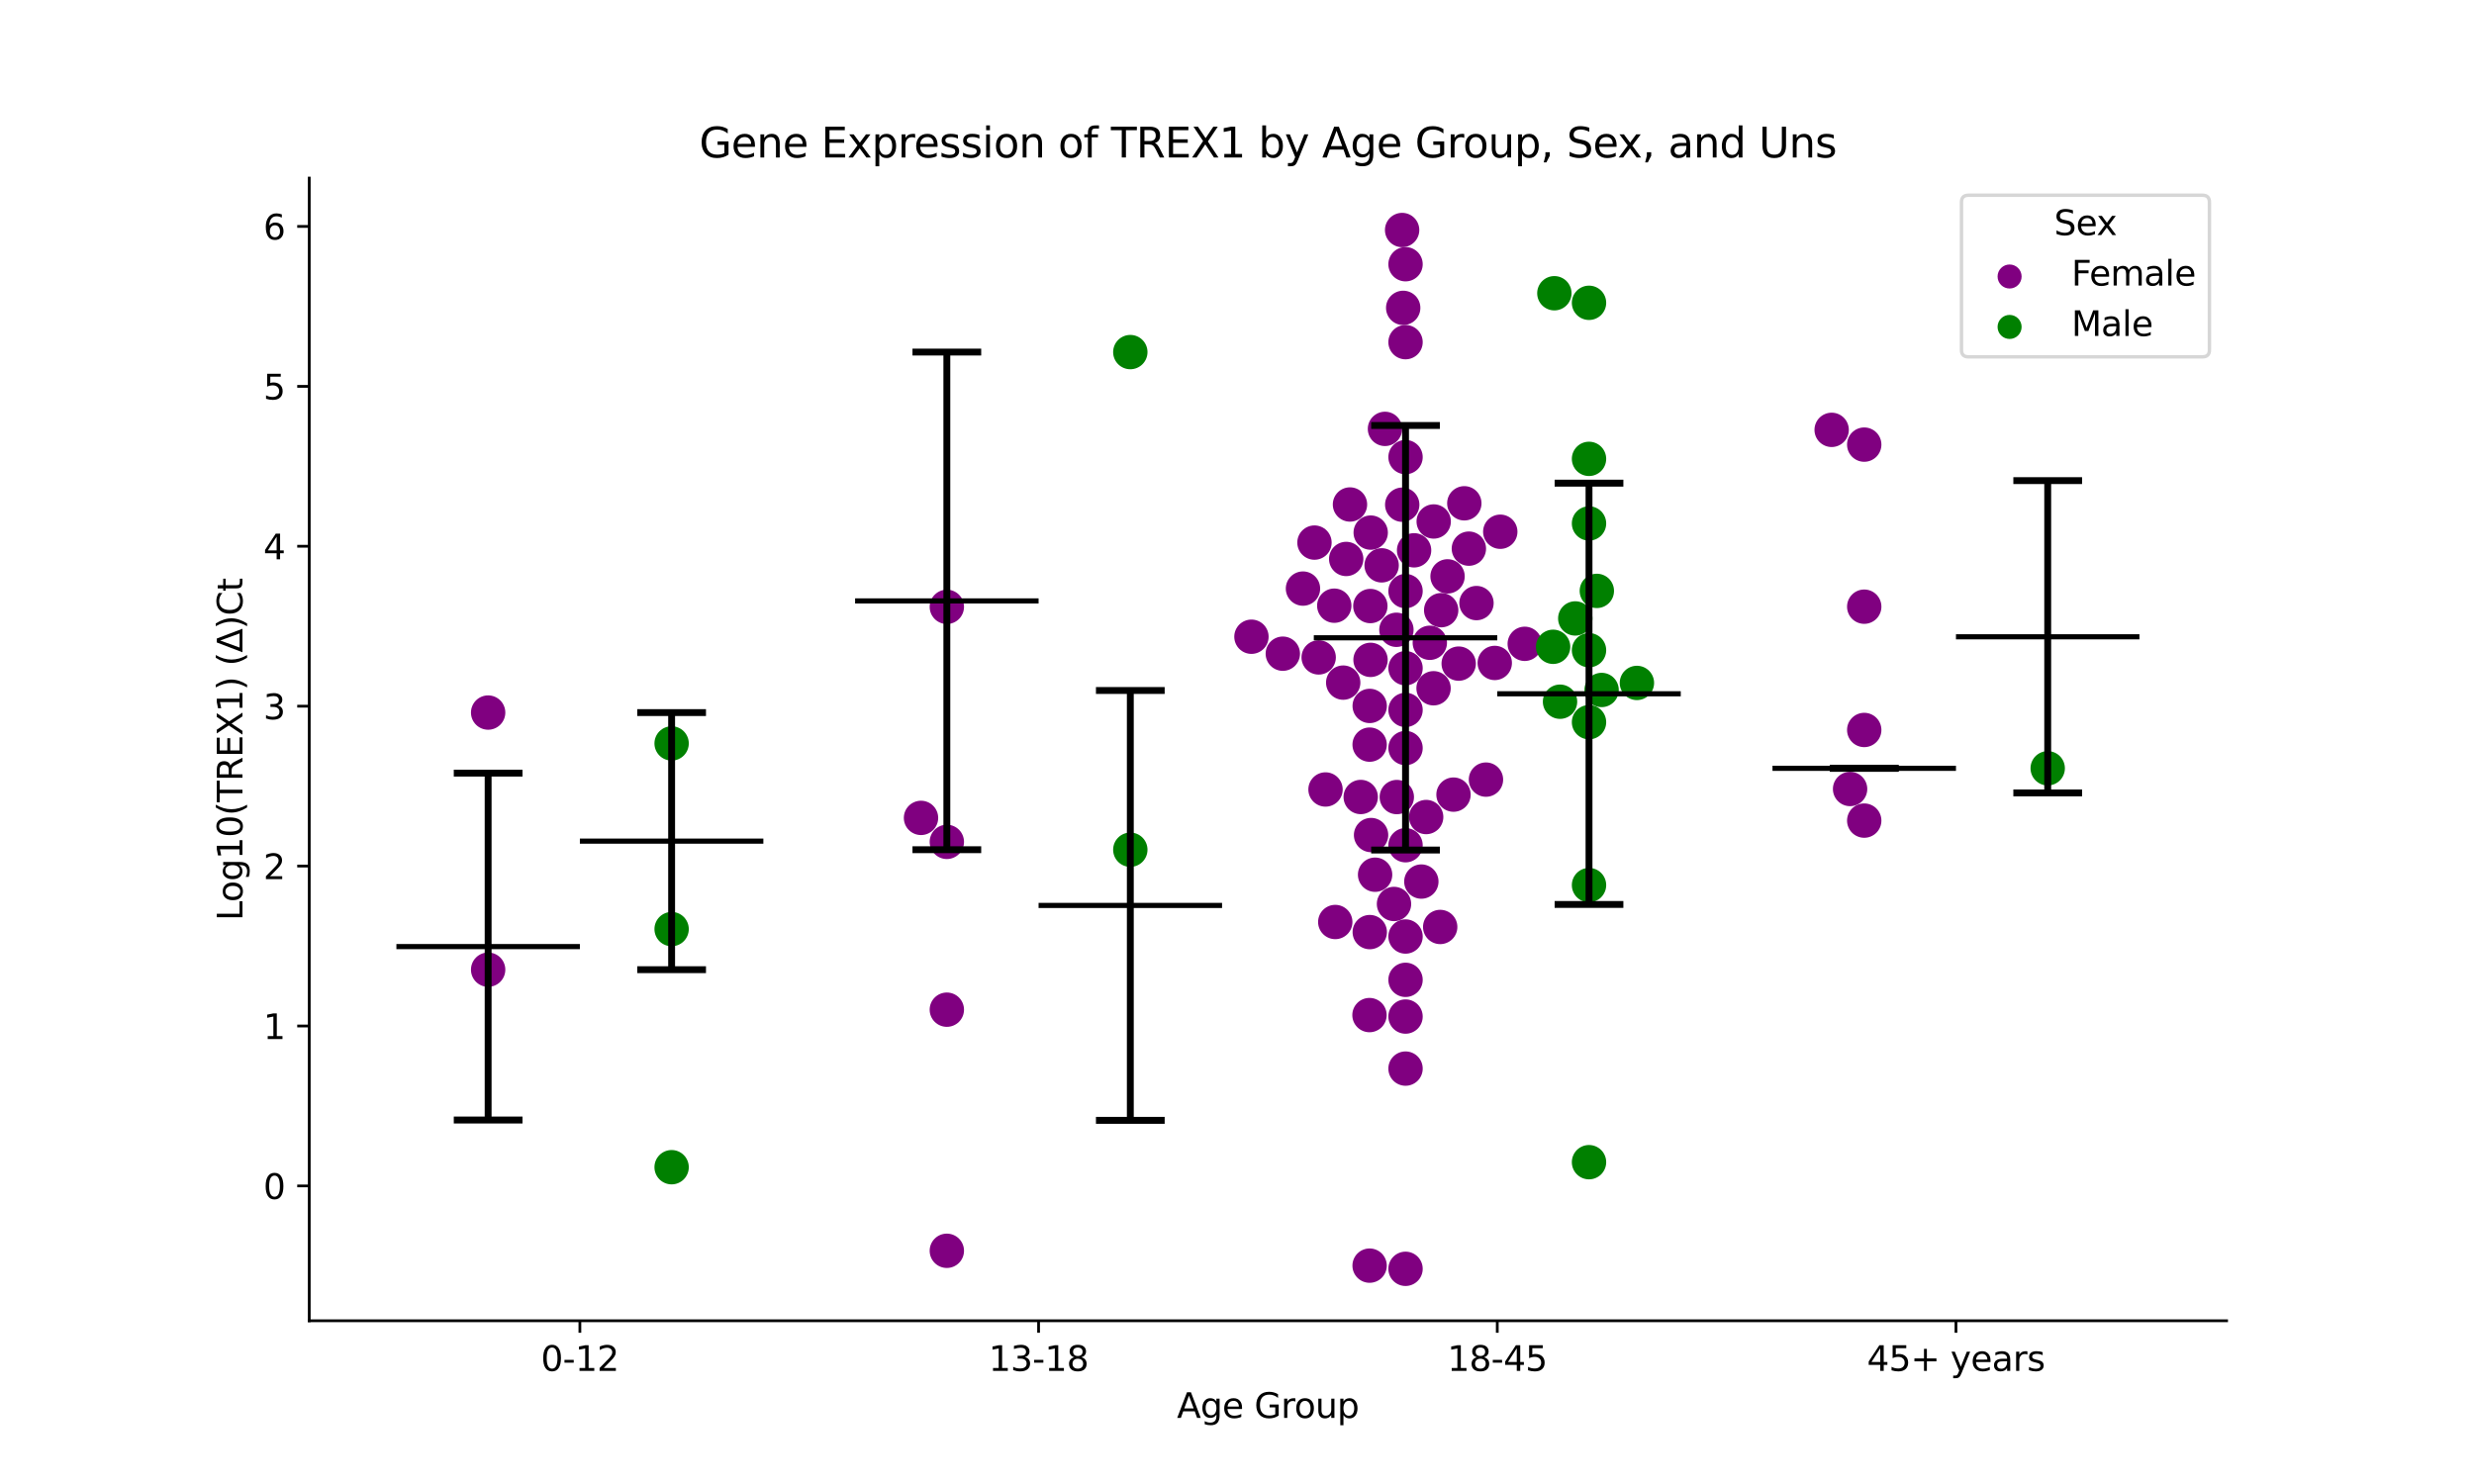 <?xml version="1.0" encoding="utf-8" standalone="no"?>
<!DOCTYPE svg PUBLIC "-//W3C//DTD SVG 1.1//EN"
  "http://www.w3.org/Graphics/SVG/1.1/DTD/svg11.dtd">
<svg xmlns:xlink="http://www.w3.org/1999/xlink" width="720pt" height="432pt" viewBox="0 0 720 432" xmlns="http://www.w3.org/2000/svg" version="1.1">
 <defs>
  <style type="text/css">*{stroke-linejoin: round; stroke-linecap: butt}</style>
 </defs>
 <g id="figure_1">
  <g id="patch_1">
   <path d="M 0 432 
L 720 432 
L 720 0 
L 0 0 
z
" style="fill: #ffffff"/>
  </g>
  <g id="axes_1">
   <g id="patch_2">
    <path d="M 90 384.48 
L 648 384.48 
L 648 51.84 
L 90 51.84 
z
" style="fill: #ffffff"/>
   </g>
   <g id="PathCollection_1">
    <defs>
     <path id="C0_0_44d808a971" d="M 0 5 
C 1.326 5 2.598 4.473 3.536 3.536 
C 4.473 2.598 5 1.326 5 -0 
C 5 -1.326 4.473 -2.598 3.536 -3.536 
C 2.598 -4.473 1.326 -5 0 -5 
C -1.326 -5 -2.598 -4.473 -3.536 -3.536 
C -4.473 -2.598 -5 -1.326 -5 0 
C -5 1.326 -4.473 2.598 -3.536 3.536 
C -2.598 4.473 -1.326 5 0 5 
z
"/>
    </defs>
    <g clip-path="url(#pe64b669137)">
     <use xlink:href="#C0_0_44d808a971" x="142.062" y="207.43" style="fill: #800080"/>
    </g>
    <g clip-path="url(#pe64b669137)">
     <use xlink:href="#C0_0_44d808a971" x="142.062" y="282.279" style="fill: #800080"/>
    </g>
   </g>
   <g id="PathCollection_2">
    <defs>
     <path id="C1_0_74ec8a2217" d="M 0 5 
C 1.326 5 2.598 4.473 3.536 3.536 
C 4.473 2.598 5 1.326 5 -0 
C 5 -1.326 4.473 -2.598 3.536 -3.536 
C 2.598 -4.473 1.326 -5 0 -5 
C -1.326 -5 -2.598 -4.473 -3.536 -3.536 
C -4.473 -2.598 -5 -1.326 -5 0 
C -5 1.326 -4.473 2.598 -3.536 3.536 
C -2.598 4.473 -1.326 5 0 5 
z
"/>
    </defs>
    <g clip-path="url(#pe64b669137)">
     <use xlink:href="#C1_0_74ec8a2217" x="195.459" y="270.464" style="fill: #008000"/>
    </g>
    <g clip-path="url(#pe64b669137)">
     <use xlink:href="#C1_0_74ec8a2217" x="195.459" y="216.413" style="fill: #008000"/>
    </g>
    <g clip-path="url(#pe64b669137)">
     <use xlink:href="#C1_0_74ec8a2217" x="195.459" y="339.779" style="fill: #008000"/>
    </g>
   </g>
   <g id="PathCollection_3">
    <defs>
     <path id="C2_0_ad82409bb1" d="M 0 5 
C 1.326 5 2.598 4.473 3.536 3.536 
C 4.473 2.598 5 1.326 5 -0 
C 5 -1.326 4.473 -2.598 3.536 -3.536 
C 2.598 -4.473 1.326 -5 0 -5 
C -1.326 -5 -2.598 -4.473 -3.536 -3.536 
C -4.473 -2.598 -5 -1.326 -5 0 
C -5 1.326 -4.473 2.598 -3.536 3.536 
C -2.598 4.473 -1.326 5 0 5 
z
"/>
    </defs>
    <g clip-path="url(#pe64b669137)">
     <use xlink:href="#C2_0_ad82409bb1" x="275.555" y="176.658" style="fill: #800080"/>
    </g>
    <g clip-path="url(#pe64b669137)">
     <use xlink:href="#C2_0_ad82409bb1" x="275.555" y="364.113" style="fill: #800080"/>
    </g>
    <g clip-path="url(#pe64b669137)">
     <use xlink:href="#C2_0_ad82409bb1" x="275.555" y="293.924" style="fill: #800080"/>
    </g>
    <g clip-path="url(#pe64b669137)">
     <use xlink:href="#C2_0_ad82409bb1" x="275.555" y="245.073" style="fill: #800080"/>
    </g>
    <g clip-path="url(#pe64b669137)">
     <use xlink:href="#C2_0_ad82409bb1" x="268.038" y="238.092" style="fill: #800080"/>
    </g>
   </g>
   <g id="PathCollection_4">
    <defs>
     <path id="C3_0_52322fbd68" d="M 0 5 
C 1.326 5 2.598 4.473 3.536 3.536 
C 4.473 2.598 5 1.326 5 -0 
C 5 -1.326 4.473 -2.598 3.536 -3.536 
C 2.598 -4.473 1.326 -5 0 -5 
C -1.326 -5 -2.598 -4.473 -3.536 -3.536 
C -4.473 -2.598 -5 -1.326 -5 0 
C -5 1.326 -4.473 2.598 -3.536 3.536 
C -2.598 4.473 -1.326 5 0 5 
z
"/>
    </defs>
    <g clip-path="url(#pe64b669137)">
     <use xlink:href="#C3_0_52322fbd68" x="328.952" y="247.359" style="fill: #008000"/>
    </g>
    <g clip-path="url(#pe64b669137)">
     <use xlink:href="#C3_0_52322fbd68" x="328.952" y="102.495" style="fill: #008000"/>
    </g>
   </g>
   <g id="PathCollection_5">
    <defs>
     <path id="C4_0_fe2f52a233" d="M 0 5 
C 1.326 5 2.598 4.473 3.536 3.536 
C 4.473 2.598 5 1.326 5 -0 
C 5 -1.326 4.473 -2.598 3.536 -3.536 
C 2.598 -4.473 1.326 -5 0 -5 
C -1.326 -5 -2.598 -4.473 -3.536 -3.536 
C -4.473 -2.598 -5 -1.326 -5 0 
C -5 1.326 -4.473 2.598 -3.536 3.536 
C -2.598 4.473 -1.326 5 0 5 
z
"/>
    </defs>
    <g clip-path="url(#pe64b669137)">
     <use xlink:href="#C4_0_fe2f52a233" x="409.048" y="172.067" style="fill: #800080"/>
    </g>
    <g clip-path="url(#pe64b669137)">
     <use xlink:href="#C4_0_fe2f52a233" x="421.279" y="167.784" style="fill: #800080"/>
    </g>
    <g clip-path="url(#pe64b669137)">
     <use xlink:href="#C4_0_fe2f52a233" x="443.74" y="187.422" style="fill: #800080"/>
    </g>
    <g clip-path="url(#pe64b669137)">
     <use xlink:href="#C4_0_fe2f52a233" x="379.201" y="171.342" style="fill: #800080"/>
    </g>
    <g clip-path="url(#pe64b669137)">
     <use xlink:href="#C4_0_fe2f52a233" x="436.619" y="154.792" style="fill: #800080"/>
    </g>
    <g clip-path="url(#pe64b669137)">
     <use xlink:href="#C4_0_fe2f52a233" x="409.048" y="99.602" style="fill: #800080"/>
    </g>
    <g clip-path="url(#pe64b669137)">
     <use xlink:href="#C4_0_fe2f52a233" x="398.599" y="216.768" style="fill: #800080"/>
    </g>
    <g clip-path="url(#pe64b669137)">
     <use xlink:href="#C4_0_fe2f52a233" x="415.052" y="237.843" style="fill: #800080"/>
    </g>
    <g clip-path="url(#pe64b669137)">
     <use xlink:href="#C4_0_fe2f52a233" x="426.155" y="146.514" style="fill: #800080"/>
    </g>
    <g clip-path="url(#pe64b669137)">
     <use xlink:href="#C4_0_fe2f52a233" x="390.908" y="198.713" style="fill: #800080"/>
    </g>
    <g clip-path="url(#pe64b669137)">
     <use xlink:href="#C4_0_fe2f52a233" x="409.048" y="369.36" style="fill: #800080"/>
    </g>
    <g clip-path="url(#pe64b669137)">
     <use xlink:href="#C4_0_fe2f52a233" x="417.203" y="200.359" style="fill: #800080"/>
    </g>
    <g clip-path="url(#pe64b669137)">
     <use xlink:href="#C4_0_fe2f52a233" x="373.333" y="190.295" style="fill: #800080"/>
    </g>
    <g clip-path="url(#pe64b669137)">
     <use xlink:href="#C4_0_fe2f52a233" x="427.48" y="159.714" style="fill: #800080"/>
    </g>
    <g clip-path="url(#pe64b669137)">
     <use xlink:href="#C4_0_fe2f52a233" x="396.008" y="232.009" style="fill: #800080"/>
    </g>
    <g clip-path="url(#pe64b669137)">
     <use xlink:href="#C4_0_fe2f52a233" x="413.65" y="256.629" style="fill: #800080"/>
    </g>
    <g clip-path="url(#pe64b669137)">
     <use xlink:href="#C4_0_fe2f52a233" x="399.018" y="243.089" style="fill: #800080"/>
    </g>
    <g clip-path="url(#pe64b669137)">
     <use xlink:href="#C4_0_fe2f52a233" x="409.048" y="217.759" style="fill: #800080"/>
    </g>
    <g clip-path="url(#pe64b669137)">
     <use xlink:href="#C4_0_fe2f52a233" x="432.454" y="226.949" style="fill: #800080"/>
    </g>
    <g clip-path="url(#pe64b669137)">
     <use xlink:href="#C4_0_fe2f52a233" x="409.048" y="285.237" style="fill: #800080"/>
    </g>
    <g clip-path="url(#pe64b669137)">
     <use xlink:href="#C4_0_fe2f52a233" x="409.048" y="246.047" style="fill: #800080"/>
    </g>
    <g clip-path="url(#pe64b669137)">
     <use xlink:href="#C4_0_fe2f52a233" x="398.593" y="368.433" style="fill: #800080"/>
    </g>
    <g clip-path="url(#pe64b669137)">
     <use xlink:href="#C4_0_fe2f52a233" x="398.618" y="205.5" style="fill: #800080"/>
    </g>
    <g clip-path="url(#pe64b669137)">
     <use xlink:href="#C4_0_fe2f52a233" x="388.598" y="268.4" style="fill: #800080"/>
    </g>
    <g clip-path="url(#pe64b669137)">
     <use xlink:href="#C4_0_fe2f52a233" x="409.048" y="272.625" style="fill: #800080"/>
    </g>
    <g clip-path="url(#pe64b669137)">
     <use xlink:href="#C4_0_fe2f52a233" x="409.048" y="311.074" style="fill: #800080"/>
    </g>
    <g clip-path="url(#pe64b669137)">
     <use xlink:href="#C4_0_fe2f52a233" x="409.048" y="194.514" style="fill: #800080"/>
    </g>
    <g clip-path="url(#pe64b669137)">
     <use xlink:href="#C4_0_fe2f52a233" x="408.367" y="89.623" style="fill: #800080"/>
    </g>
    <g clip-path="url(#pe64b669137)">
     <use xlink:href="#C4_0_fe2f52a233" x="419.134" y="269.844" style="fill: #800080"/>
    </g>
    <g clip-path="url(#pe64b669137)">
     <use xlink:href="#C4_0_fe2f52a233" x="429.695" y="175.56" style="fill: #800080"/>
    </g>
    <g clip-path="url(#pe64b669137)">
     <use xlink:href="#C4_0_fe2f52a233" x="400.189" y="254.632" style="fill: #800080"/>
    </g>
    <g clip-path="url(#pe64b669137)">
     <use xlink:href="#C4_0_fe2f52a233" x="406.508" y="232.029" style="fill: #800080"/>
    </g>
    <g clip-path="url(#pe64b669137)">
     <use xlink:href="#C4_0_fe2f52a233" x="408.084" y="146.919" style="fill: #800080"/>
    </g>
    <g clip-path="url(#pe64b669137)">
     <use xlink:href="#C4_0_fe2f52a233" x="409.048" y="295.927" style="fill: #800080"/>
    </g>
    <g clip-path="url(#pe64b669137)">
     <use xlink:href="#C4_0_fe2f52a233" x="398.635" y="271.338" style="fill: #800080"/>
    </g>
    <g clip-path="url(#pe64b669137)">
     <use xlink:href="#C4_0_fe2f52a233" x="398.558" y="295.497" style="fill: #800080"/>
    </g>
    <g clip-path="url(#pe64b669137)">
     <use xlink:href="#C4_0_fe2f52a233" x="383.771" y="191.378" style="fill: #800080"/>
    </g>
    <g clip-path="url(#pe64b669137)">
     <use xlink:href="#C4_0_fe2f52a233" x="408.054" y="66.96" style="fill: #800080"/>
    </g>
    <g clip-path="url(#pe64b669137)">
     <use xlink:href="#C4_0_fe2f52a233" x="405.69" y="263.15" style="fill: #800080"/>
    </g>
    <g clip-path="url(#pe64b669137)">
     <use xlink:href="#C4_0_fe2f52a233" x="423.009" y="231.318" style="fill: #800080"/>
    </g>
    <g clip-path="url(#pe64b669137)">
     <use xlink:href="#C4_0_fe2f52a233" x="398.912" y="155.044" style="fill: #800080"/>
    </g>
    <g clip-path="url(#pe64b669137)">
     <use xlink:href="#C4_0_fe2f52a233" x="391.777" y="162.716" style="fill: #800080"/>
    </g>
    <g clip-path="url(#pe64b669137)">
     <use xlink:href="#C4_0_fe2f52a233" x="392.88" y="146.86" style="fill: #800080"/>
    </g>
    <g clip-path="url(#pe64b669137)">
     <use xlink:href="#C4_0_fe2f52a233" x="398.808" y="176.423" style="fill: #800080"/>
    </g>
    <g clip-path="url(#pe64b669137)">
     <use xlink:href="#C4_0_fe2f52a233" x="409.048" y="76.915" style="fill: #800080"/>
    </g>
    <g clip-path="url(#pe64b669137)">
     <use xlink:href="#C4_0_fe2f52a233" x="409.048" y="133.068" style="fill: #800080"/>
    </g>
    <g clip-path="url(#pe64b669137)">
     <use xlink:href="#C4_0_fe2f52a233" x="409.048" y="206.658" style="fill: #800080"/>
    </g>
    <g clip-path="url(#pe64b669137)">
     <use xlink:href="#C4_0_fe2f52a233" x="424.518" y="193.185" style="fill: #800080"/>
    </g>
    <g clip-path="url(#pe64b669137)">
     <use xlink:href="#C4_0_fe2f52a233" x="403.066" y="124.85" style="fill: #800080"/>
    </g>
    <g clip-path="url(#pe64b669137)">
     <use xlink:href="#C4_0_fe2f52a233" x="364.203" y="185.356" style="fill: #800080"/>
    </g>
    <g clip-path="url(#pe64b669137)">
     <use xlink:href="#C4_0_fe2f52a233" x="416.115" y="187.118" style="fill: #800080"/>
    </g>
    <g clip-path="url(#pe64b669137)">
     <use xlink:href="#C4_0_fe2f52a233" x="398.861" y="192.09" style="fill: #800080"/>
    </g>
    <g clip-path="url(#pe64b669137)">
     <use xlink:href="#C4_0_fe2f52a233" x="388.309" y="176.318" style="fill: #800080"/>
    </g>
    <g clip-path="url(#pe64b669137)">
     <use xlink:href="#C4_0_fe2f52a233" x="382.545" y="157.952" style="fill: #800080"/>
    </g>
    <g clip-path="url(#pe64b669137)">
     <use xlink:href="#C4_0_fe2f52a233" x="402.094" y="164.574" style="fill: #800080"/>
    </g>
    <g clip-path="url(#pe64b669137)">
     <use xlink:href="#C4_0_fe2f52a233" x="417.245" y="151.805" style="fill: #800080"/>
    </g>
    <g clip-path="url(#pe64b669137)">
     <use xlink:href="#C4_0_fe2f52a233" x="411.536" y="160.198" style="fill: #800080"/>
    </g>
    <g clip-path="url(#pe64b669137)">
     <use xlink:href="#C4_0_fe2f52a233" x="406.394" y="183.337" style="fill: #800080"/>
    </g>
    <g clip-path="url(#pe64b669137)">
     <use xlink:href="#C4_0_fe2f52a233" x="385.762" y="229.822" style="fill: #800080"/>
    </g>
    <g clip-path="url(#pe64b669137)">
     <use xlink:href="#C4_0_fe2f52a233" x="435.016" y="192.986" style="fill: #800080"/>
    </g>
    <g clip-path="url(#pe64b669137)">
     <use xlink:href="#C4_0_fe2f52a233" x="419.422" y="177.627" style="fill: #800080"/>
    </g>
   </g>
   <g id="PathCollection_6">
    <defs>
     <path id="C5_0_4755174785" d="M 0 5 
C 1.326 5 2.598 4.473 3.536 3.536 
C 4.473 2.598 5 1.326 5 -0 
C 5 -1.326 4.473 -2.598 3.536 -3.536 
C 2.598 -4.473 1.326 -5 0 -5 
C -1.326 -5 -2.598 -4.473 -3.536 -3.536 
C -4.473 -2.598 -5 -1.326 -5 0 
C -5 1.326 -4.473 2.598 -3.536 3.536 
C -2.598 4.473 -1.326 5 0 5 
z
"/>
    </defs>
    <g clip-path="url(#pe64b669137)">
     <use xlink:href="#C5_0_4755174785" x="462.445" y="210.226" style="fill: #008000"/>
    </g>
    <g clip-path="url(#pe64b669137)">
     <use xlink:href="#C5_0_4755174785" x="462.445" y="152.378" style="fill: #008000"/>
    </g>
    <g clip-path="url(#pe64b669137)">
     <use xlink:href="#C5_0_4755174785" x="451.997" y="188.287" style="fill: #008000"/>
    </g>
    <g clip-path="url(#pe64b669137)">
     <use xlink:href="#C5_0_4755174785" x="464.722" y="172.015" style="fill: #008000"/>
    </g>
    <g clip-path="url(#pe64b669137)">
     <use xlink:href="#C5_0_4755174785" x="462.445" y="338.315" style="fill: #008000"/>
    </g>
    <g clip-path="url(#pe64b669137)">
     <use xlink:href="#C5_0_4755174785" x="462.445" y="189.278" style="fill: #008000"/>
    </g>
    <g clip-path="url(#pe64b669137)">
     <use xlink:href="#C5_0_4755174785" x="462.445" y="88.15" style="fill: #008000"/>
    </g>
    <g clip-path="url(#pe64b669137)">
     <use xlink:href="#C5_0_4755174785" x="454.01" y="204.271" style="fill: #008000"/>
    </g>
    <g clip-path="url(#pe64b669137)">
     <use xlink:href="#C5_0_4755174785" x="452.361" y="85.364" style="fill: #008000"/>
    </g>
    <g clip-path="url(#pe64b669137)">
     <use xlink:href="#C5_0_4755174785" x="458.445" y="180.032" style="fill: #008000"/>
    </g>
    <g clip-path="url(#pe64b669137)">
     <use xlink:href="#C5_0_4755174785" x="462.445" y="257.658" style="fill: #008000"/>
    </g>
    <g clip-path="url(#pe64b669137)">
     <use xlink:href="#C5_0_4755174785" x="466.109" y="200.855" style="fill: #008000"/>
    </g>
    <g clip-path="url(#pe64b669137)">
     <use xlink:href="#C5_0_4755174785" x="476.387" y="198.806" style="fill: #008000"/>
    </g>
    <g clip-path="url(#pe64b669137)">
     <use xlink:href="#C5_0_4755174785" x="462.445" y="133.577" style="fill: #008000"/>
    </g>
   </g>
   <g id="PathCollection_7">
    <defs>
     <path id="C6_0_d7c877ea47" d="M 0 5 
C 1.326 5 2.598 4.473 3.536 3.536 
C 4.473 2.598 5 1.326 5 -0 
C 5 -1.326 4.473 -2.598 3.536 -3.536 
C 2.598 -4.473 1.326 -5 0 -5 
C -1.326 -5 -2.598 -4.473 -3.536 -3.536 
C -4.473 -2.598 -5 -1.326 -5 0 
C -5 1.326 -4.473 2.598 -3.536 3.536 
C -2.598 4.473 -1.326 5 0 5 
z
"/>
    </defs>
    <g clip-path="url(#pe64b669137)">
     <use xlink:href="#C6_0_d7c877ea47" x="542.541" y="129.431" style="fill: #800080"/>
    </g>
    <g clip-path="url(#pe64b669137)">
     <use xlink:href="#C6_0_d7c877ea47" x="542.541" y="238.883" style="fill: #800080"/>
    </g>
    <g clip-path="url(#pe64b669137)">
     <use xlink:href="#C6_0_d7c877ea47" x="538.426" y="229.682" style="fill: #800080"/>
    </g>
    <g clip-path="url(#pe64b669137)">
     <use xlink:href="#C6_0_d7c877ea47" x="542.541" y="176.607" style="fill: #800080"/>
    </g>
    <g clip-path="url(#pe64b669137)">
     <use xlink:href="#C6_0_d7c877ea47" x="533.06" y="125.134" style="fill: #800080"/>
    </g>
    <g clip-path="url(#pe64b669137)">
     <use xlink:href="#C6_0_d7c877ea47" x="542.541" y="212.497" style="fill: #800080"/>
    </g>
   </g>
   <g id="PathCollection_8">
    <defs>
     <path id="m60c5ee2aa7" d="M 0 5 
C 1.326 5 2.598 4.473 3.536 3.536 
C 4.473 2.598 5 1.326 5 0 
C 5 -1.326 4.473 -2.598 3.536 -3.536 
C 2.598 -4.473 1.326 -5 0 -5 
C -1.326 -5 -2.598 -4.473 -3.536 -3.536 
C -4.473 -2.598 -5 -1.326 -5 0 
C -5 1.326 -4.473 2.598 -3.536 3.536 
C -2.598 4.473 -1.326 5 0 5 
z
"/>
    </defs>
    <g clip-path="url(#pe64b669137)">
     <use xlink:href="#m60c5ee2aa7" x="595.938" y="223.654" style="fill: #008000"/>
    </g>
   </g>
   <g id="PathCollection_9"/>
   <g id="PathCollection_10"/>
   <g id="matplotlib.axis_1">
    <g id="xtick_1">
     <g id="line2d_1">
      <defs>
       <path id="mabe4d5bfc8" d="M 0 0 
L 0 3.5 
" style="stroke: #000000; stroke-width: 0.8"/>
      </defs>
      <g>
       <use xlink:href="#mabe4d5bfc8" x="168.761" y="384.48" style="stroke: #000000; stroke-width: 0.8"/>
      </g>
     </g>
     <g id="text_1">
      <!-- 0-12 -->
      <g transform="translate(157.413 399.078) scale(0.1 -0.1)">
       <defs>
        <path id="DejaVuSans-30" d="M 2034 4250 
Q 1547 4250 1301 3770 
Q 1056 3291 1056 2328 
Q 1056 1369 1301 889 
Q 1547 409 2034 409 
Q 2525 409 2770 889 
Q 3016 1369 3016 2328 
Q 3016 3291 2770 3770 
Q 2525 4250 2034 4250 
z
M 2034 4750 
Q 2819 4750 3233 4129 
Q 3647 3509 3647 2328 
Q 3647 1150 3233 529 
Q 2819 -91 2034 -91 
Q 1250 -91 836 529 
Q 422 1150 422 2328 
Q 422 3509 836 4129 
Q 1250 4750 2034 4750 
z
" transform="scale(0.016)"/>
        <path id="DejaVuSans-2d" d="M 313 2009 
L 1997 2009 
L 1997 1497 
L 313 1497 
L 313 2009 
z
" transform="scale(0.016)"/>
        <path id="DejaVuSans-31" d="M 794 531 
L 1825 531 
L 1825 4091 
L 703 3866 
L 703 4441 
L 1819 4666 
L 2450 4666 
L 2450 531 
L 3481 531 
L 3481 0 
L 794 0 
L 794 531 
z
" transform="scale(0.016)"/>
        <path id="DejaVuSans-32" d="M 1228 531 
L 3431 531 
L 3431 0 
L 469 0 
L 469 531 
Q 828 903 1448 1529 
Q 2069 2156 2228 2338 
Q 2531 2678 2651 2914 
Q 2772 3150 2772 3378 
Q 2772 3750 2511 3984 
Q 2250 4219 1831 4219 
Q 1534 4219 1204 4116 
Q 875 4013 500 3803 
L 500 4441 
Q 881 4594 1212 4672 
Q 1544 4750 1819 4750 
Q 2544 4750 2975 4387 
Q 3406 4025 3406 3419 
Q 3406 3131 3298 2873 
Q 3191 2616 2906 2266 
Q 2828 2175 2409 1742 
Q 1991 1309 1228 531 
z
" transform="scale(0.016)"/>
       </defs>
       <use xlink:href="#DejaVuSans-30"/>
       <use xlink:href="#DejaVuSans-2d" x="63.623"/>
       <use xlink:href="#DejaVuSans-31" x="99.707"/>
       <use xlink:href="#DejaVuSans-32" x="163.33"/>
      </g>
     </g>
    </g>
    <g id="xtick_2">
     <g id="line2d_2">
      <g>
       <use xlink:href="#mabe4d5bfc8" x="302.254" y="384.48" style="stroke: #000000; stroke-width: 0.8"/>
      </g>
     </g>
     <g id="text_2">
      <!-- 13-18 -->
      <g transform="translate(287.725 399.078) scale(0.1 -0.1)">
       <defs>
        <path id="DejaVuSans-33" d="M 2597 2516 
Q 3050 2419 3304 2112 
Q 3559 1806 3559 1356 
Q 3559 666 3084 287 
Q 2609 -91 1734 -91 
Q 1441 -91 1130 -33 
Q 819 25 488 141 
L 488 750 
Q 750 597 1062 519 
Q 1375 441 1716 441 
Q 2309 441 2620 675 
Q 2931 909 2931 1356 
Q 2931 1769 2642 2001 
Q 2353 2234 1838 2234 
L 1294 2234 
L 1294 2753 
L 1863 2753 
Q 2328 2753 2575 2939 
Q 2822 3125 2822 3475 
Q 2822 3834 2567 4026 
Q 2313 4219 1838 4219 
Q 1578 4219 1281 4162 
Q 984 4106 628 3988 
L 628 4550 
Q 988 4650 1302 4700 
Q 1616 4750 1894 4750 
Q 2613 4750 3031 4423 
Q 3450 4097 3450 3541 
Q 3450 3153 3228 2886 
Q 3006 2619 2597 2516 
z
" transform="scale(0.016)"/>
        <path id="DejaVuSans-38" d="M 2034 2216 
Q 1584 2216 1326 1975 
Q 1069 1734 1069 1313 
Q 1069 891 1326 650 
Q 1584 409 2034 409 
Q 2484 409 2743 651 
Q 3003 894 3003 1313 
Q 3003 1734 2745 1975 
Q 2488 2216 2034 2216 
z
M 1403 2484 
Q 997 2584 770 2862 
Q 544 3141 544 3541 
Q 544 4100 942 4425 
Q 1341 4750 2034 4750 
Q 2731 4750 3128 4425 
Q 3525 4100 3525 3541 
Q 3525 3141 3298 2862 
Q 3072 2584 2669 2484 
Q 3125 2378 3379 2068 
Q 3634 1759 3634 1313 
Q 3634 634 3220 271 
Q 2806 -91 2034 -91 
Q 1263 -91 848 271 
Q 434 634 434 1313 
Q 434 1759 690 2068 
Q 947 2378 1403 2484 
z
M 1172 3481 
Q 1172 3119 1398 2916 
Q 1625 2713 2034 2713 
Q 2441 2713 2670 2916 
Q 2900 3119 2900 3481 
Q 2900 3844 2670 4047 
Q 2441 4250 2034 4250 
Q 1625 4250 1398 4047 
Q 1172 3844 1172 3481 
z
" transform="scale(0.016)"/>
       </defs>
       <use xlink:href="#DejaVuSans-31"/>
       <use xlink:href="#DejaVuSans-33" x="63.623"/>
       <use xlink:href="#DejaVuSans-2d" x="127.246"/>
       <use xlink:href="#DejaVuSans-31" x="163.33"/>
       <use xlink:href="#DejaVuSans-38" x="226.953"/>
      </g>
     </g>
    </g>
    <g id="xtick_3">
     <g id="line2d_3">
      <g>
       <use xlink:href="#mabe4d5bfc8" x="435.746" y="384.48" style="stroke: #000000; stroke-width: 0.8"/>
      </g>
     </g>
     <g id="text_3">
      <!-- 18-45 -->
      <g transform="translate(421.218 399.078) scale(0.1 -0.1)">
       <defs>
        <path id="DejaVuSans-34" d="M 2419 4116 
L 825 1625 
L 2419 1625 
L 2419 4116 
z
M 2253 4666 
L 3047 4666 
L 3047 1625 
L 3713 1625 
L 3713 1100 
L 3047 1100 
L 3047 0 
L 2419 0 
L 2419 1100 
L 313 1100 
L 313 1709 
L 2253 4666 
z
" transform="scale(0.016)"/>
        <path id="DejaVuSans-35" d="M 691 4666 
L 3169 4666 
L 3169 4134 
L 1269 4134 
L 1269 2991 
Q 1406 3038 1543 3061 
Q 1681 3084 1819 3084 
Q 2600 3084 3056 2656 
Q 3513 2228 3513 1497 
Q 3513 744 3044 326 
Q 2575 -91 1722 -91 
Q 1428 -91 1123 -41 
Q 819 9 494 109 
L 494 744 
Q 775 591 1075 516 
Q 1375 441 1709 441 
Q 2250 441 2565 725 
Q 2881 1009 2881 1497 
Q 2881 1984 2565 2268 
Q 2250 2553 1709 2553 
Q 1456 2553 1204 2497 
Q 953 2441 691 2322 
L 691 4666 
z
" transform="scale(0.016)"/>
       </defs>
       <use xlink:href="#DejaVuSans-31"/>
       <use xlink:href="#DejaVuSans-38" x="63.623"/>
       <use xlink:href="#DejaVuSans-2d" x="127.246"/>
       <use xlink:href="#DejaVuSans-34" x="163.33"/>
       <use xlink:href="#DejaVuSans-35" x="226.953"/>
      </g>
     </g>
    </g>
    <g id="xtick_4">
     <g id="line2d_4">
      <g>
       <use xlink:href="#mabe4d5bfc8" x="569.239" y="384.48" style="stroke: #000000; stroke-width: 0.8"/>
      </g>
     </g>
     <g id="text_4">
      <!-- 45+ years -->
      <g transform="translate(543.338 399.078) scale(0.1 -0.1)">
       <defs>
        <path id="DejaVuSans-2b" d="M 2944 4013 
L 2944 2272 
L 4684 2272 
L 4684 1741 
L 2944 1741 
L 2944 0 
L 2419 0 
L 2419 1741 
L 678 1741 
L 678 2272 
L 2419 2272 
L 2419 4013 
L 2944 4013 
z
" transform="scale(0.016)"/>
        <path id="DejaVuSans-20" transform="scale(0.016)"/>
        <path id="DejaVuSans-79" d="M 2059 -325 
Q 1816 -950 1584 -1140 
Q 1353 -1331 966 -1331 
L 506 -1331 
L 506 -850 
L 844 -850 
Q 1081 -850 1212 -737 
Q 1344 -625 1503 -206 
L 1606 56 
L 191 3500 
L 800 3500 
L 1894 763 
L 2988 3500 
L 3597 3500 
L 2059 -325 
z
" transform="scale(0.016)"/>
        <path id="DejaVuSans-65" d="M 3597 1894 
L 3597 1613 
L 953 1613 
Q 991 1019 1311 708 
Q 1631 397 2203 397 
Q 2534 397 2845 478 
Q 3156 559 3463 722 
L 3463 178 
Q 3153 47 2828 -22 
Q 2503 -91 2169 -91 
Q 1331 -91 842 396 
Q 353 884 353 1716 
Q 353 2575 817 3079 
Q 1281 3584 2069 3584 
Q 2775 3584 3186 3129 
Q 3597 2675 3597 1894 
z
M 3022 2063 
Q 3016 2534 2758 2815 
Q 2500 3097 2075 3097 
Q 1594 3097 1305 2825 
Q 1016 2553 972 2059 
L 3022 2063 
z
" transform="scale(0.016)"/>
        <path id="DejaVuSans-61" d="M 2194 1759 
Q 1497 1759 1228 1600 
Q 959 1441 959 1056 
Q 959 750 1161 570 
Q 1363 391 1709 391 
Q 2188 391 2477 730 
Q 2766 1069 2766 1631 
L 2766 1759 
L 2194 1759 
z
M 3341 1997 
L 3341 0 
L 2766 0 
L 2766 531 
Q 2569 213 2275 61 
Q 1981 -91 1556 -91 
Q 1019 -91 701 211 
Q 384 513 384 1019 
Q 384 1609 779 1909 
Q 1175 2209 1959 2209 
L 2766 2209 
L 2766 2266 
Q 2766 2663 2505 2880 
Q 2244 3097 1772 3097 
Q 1472 3097 1187 3025 
Q 903 2953 641 2809 
L 641 3341 
Q 956 3463 1253 3523 
Q 1550 3584 1831 3584 
Q 2591 3584 2966 3190 
Q 3341 2797 3341 1997 
z
" transform="scale(0.016)"/>
        <path id="DejaVuSans-72" d="M 2631 2963 
Q 2534 3019 2420 3045 
Q 2306 3072 2169 3072 
Q 1681 3072 1420 2755 
Q 1159 2438 1159 1844 
L 1159 0 
L 581 0 
L 581 3500 
L 1159 3500 
L 1159 2956 
Q 1341 3275 1631 3429 
Q 1922 3584 2338 3584 
Q 2397 3584 2469 3576 
Q 2541 3569 2628 3553 
L 2631 2963 
z
" transform="scale(0.016)"/>
        <path id="DejaVuSans-73" d="M 2834 3397 
L 2834 2853 
Q 2591 2978 2328 3040 
Q 2066 3103 1784 3103 
Q 1356 3103 1142 2972 
Q 928 2841 928 2578 
Q 928 2378 1081 2264 
Q 1234 2150 1697 2047 
L 1894 2003 
Q 2506 1872 2764 1633 
Q 3022 1394 3022 966 
Q 3022 478 2636 193 
Q 2250 -91 1575 -91 
Q 1294 -91 989 -36 
Q 684 19 347 128 
L 347 722 
Q 666 556 975 473 
Q 1284 391 1588 391 
Q 1994 391 2212 530 
Q 2431 669 2431 922 
Q 2431 1156 2273 1281 
Q 2116 1406 1581 1522 
L 1381 1569 
Q 847 1681 609 1914 
Q 372 2147 372 2553 
Q 372 3047 722 3315 
Q 1072 3584 1716 3584 
Q 2034 3584 2315 3537 
Q 2597 3491 2834 3397 
z
" transform="scale(0.016)"/>
       </defs>
       <use xlink:href="#DejaVuSans-34"/>
       <use xlink:href="#DejaVuSans-35" x="63.623"/>
       <use xlink:href="#DejaVuSans-2b" x="127.246"/>
       <use xlink:href="#DejaVuSans-20" x="211.035"/>
       <use xlink:href="#DejaVuSans-79" x="242.822"/>
       <use xlink:href="#DejaVuSans-65" x="302.002"/>
       <use xlink:href="#DejaVuSans-61" x="363.525"/>
       <use xlink:href="#DejaVuSans-72" x="424.805"/>
       <use xlink:href="#DejaVuSans-73" x="465.918"/>
      </g>
     </g>
    </g>
    <g id="text_5">
     <!-- Age Group -->
     <g transform="translate(342.52 412.757) scale(0.1 -0.1)">
      <defs>
       <path id="DejaVuSans-41" d="M 2188 4044 
L 1331 1722 
L 3047 1722 
L 2188 4044 
z
M 1831 4666 
L 2547 4666 
L 4325 0 
L 3669 0 
L 3244 1197 
L 1141 1197 
L 716 0 
L 50 0 
L 1831 4666 
z
" transform="scale(0.016)"/>
       <path id="DejaVuSans-67" d="M 2906 1791 
Q 2906 2416 2648 2759 
Q 2391 3103 1925 3103 
Q 1463 3103 1205 2759 
Q 947 2416 947 1791 
Q 947 1169 1205 825 
Q 1463 481 1925 481 
Q 2391 481 2648 825 
Q 2906 1169 2906 1791 
z
M 3481 434 
Q 3481 -459 3084 -895 
Q 2688 -1331 1869 -1331 
Q 1566 -1331 1297 -1286 
Q 1028 -1241 775 -1147 
L 775 -588 
Q 1028 -725 1275 -790 
Q 1522 -856 1778 -856 
Q 2344 -856 2625 -561 
Q 2906 -266 2906 331 
L 2906 616 
Q 2728 306 2450 153 
Q 2172 0 1784 0 
Q 1141 0 747 490 
Q 353 981 353 1791 
Q 353 2603 747 3093 
Q 1141 3584 1784 3584 
Q 2172 3584 2450 3431 
Q 2728 3278 2906 2969 
L 2906 3500 
L 3481 3500 
L 3481 434 
z
" transform="scale(0.016)"/>
       <path id="DejaVuSans-47" d="M 3809 666 
L 3809 1919 
L 2778 1919 
L 2778 2438 
L 4434 2438 
L 4434 434 
Q 4069 175 3628 42 
Q 3188 -91 2688 -91 
Q 1594 -91 976 548 
Q 359 1188 359 2328 
Q 359 3472 976 4111 
Q 1594 4750 2688 4750 
Q 3144 4750 3555 4637 
Q 3966 4525 4313 4306 
L 4313 3634 
Q 3963 3931 3569 4081 
Q 3175 4231 2741 4231 
Q 1884 4231 1454 3753 
Q 1025 3275 1025 2328 
Q 1025 1384 1454 906 
Q 1884 428 2741 428 
Q 3075 428 3337 486 
Q 3600 544 3809 666 
z
" transform="scale(0.016)"/>
       <path id="DejaVuSans-6f" d="M 1959 3097 
Q 1497 3097 1228 2736 
Q 959 2375 959 1747 
Q 959 1119 1226 758 
Q 1494 397 1959 397 
Q 2419 397 2687 759 
Q 2956 1122 2956 1747 
Q 2956 2369 2687 2733 
Q 2419 3097 1959 3097 
z
M 1959 3584 
Q 2709 3584 3137 3096 
Q 3566 2609 3566 1747 
Q 3566 888 3137 398 
Q 2709 -91 1959 -91 
Q 1206 -91 779 398 
Q 353 888 353 1747 
Q 353 2609 779 3096 
Q 1206 3584 1959 3584 
z
" transform="scale(0.016)"/>
       <path id="DejaVuSans-75" d="M 544 1381 
L 544 3500 
L 1119 3500 
L 1119 1403 
Q 1119 906 1312 657 
Q 1506 409 1894 409 
Q 2359 409 2629 706 
Q 2900 1003 2900 1516 
L 2900 3500 
L 3475 3500 
L 3475 0 
L 2900 0 
L 2900 538 
Q 2691 219 2414 64 
Q 2138 -91 1772 -91 
Q 1169 -91 856 284 
Q 544 659 544 1381 
z
M 1991 3584 
L 1991 3584 
z
" transform="scale(0.016)"/>
       <path id="DejaVuSans-70" d="M 1159 525 
L 1159 -1331 
L 581 -1331 
L 581 3500 
L 1159 3500 
L 1159 2969 
Q 1341 3281 1617 3432 
Q 1894 3584 2278 3584 
Q 2916 3584 3314 3078 
Q 3713 2572 3713 1747 
Q 3713 922 3314 415 
Q 2916 -91 2278 -91 
Q 1894 -91 1617 61 
Q 1341 213 1159 525 
z
M 3116 1747 
Q 3116 2381 2855 2742 
Q 2594 3103 2138 3103 
Q 1681 3103 1420 2742 
Q 1159 2381 1159 1747 
Q 1159 1113 1420 752 
Q 1681 391 2138 391 
Q 2594 391 2855 752 
Q 3116 1113 3116 1747 
z
" transform="scale(0.016)"/>
      </defs>
      <use xlink:href="#DejaVuSans-41"/>
      <use xlink:href="#DejaVuSans-67" x="68.408"/>
      <use xlink:href="#DejaVuSans-65" x="131.885"/>
      <use xlink:href="#DejaVuSans-20" x="193.408"/>
      <use xlink:href="#DejaVuSans-47" x="225.195"/>
      <use xlink:href="#DejaVuSans-72" x="302.686"/>
      <use xlink:href="#DejaVuSans-6f" x="341.549"/>
      <use xlink:href="#DejaVuSans-75" x="402.73"/>
      <use xlink:href="#DejaVuSans-70" x="466.109"/>
     </g>
    </g>
   </g>
   <g id="matplotlib.axis_2">
    <g id="ytick_1">
     <g id="line2d_5">
      <defs>
       <path id="mc6406b0c3b" d="M 0 0 
L -3.5 0 
" style="stroke: #000000; stroke-width: 0.8"/>
      </defs>
      <g>
       <use xlink:href="#mc6406b0c3b" x="90" y="345.223" style="stroke: #000000; stroke-width: 0.8"/>
      </g>
     </g>
     <g id="text_6">
      <!-- 0 -->
      <g transform="translate(76.638 349.023) scale(0.1 -0.1)">
       <use xlink:href="#DejaVuSans-30"/>
      </g>
     </g>
    </g>
    <g id="ytick_2">
     <g id="line2d_6">
      <g>
       <use xlink:href="#mc6406b0c3b" x="90" y="298.672" style="stroke: #000000; stroke-width: 0.8"/>
      </g>
     </g>
     <g id="text_7">
      <!-- 1 -->
      <g transform="translate(76.638 302.471) scale(0.1 -0.1)">
       <use xlink:href="#DejaVuSans-31"/>
      </g>
     </g>
    </g>
    <g id="ytick_3">
     <g id="line2d_7">
      <g>
       <use xlink:href="#mc6406b0c3b" x="90" y="252.121" style="stroke: #000000; stroke-width: 0.8"/>
      </g>
     </g>
     <g id="text_8">
      <!-- 2 -->
      <g transform="translate(76.638 255.92) scale(0.1 -0.1)">
       <use xlink:href="#DejaVuSans-32"/>
      </g>
     </g>
    </g>
    <g id="ytick_4">
     <g id="line2d_8">
      <g>
       <use xlink:href="#mc6406b0c3b" x="90" y="205.569" style="stroke: #000000; stroke-width: 0.8"/>
      </g>
     </g>
     <g id="text_9">
      <!-- 3 -->
      <g transform="translate(76.638 209.368) scale(0.1 -0.1)">
       <use xlink:href="#DejaVuSans-33"/>
      </g>
     </g>
    </g>
    <g id="ytick_5">
     <g id="line2d_9">
      <g>
       <use xlink:href="#mc6406b0c3b" x="90" y="159.018" style="stroke: #000000; stroke-width: 0.8"/>
      </g>
     </g>
     <g id="text_10">
      <!-- 4 -->
      <g transform="translate(76.638 162.817) scale(0.1 -0.1)">
       <use xlink:href="#DejaVuSans-34"/>
      </g>
     </g>
    </g>
    <g id="ytick_6">
     <g id="line2d_10">
      <g>
       <use xlink:href="#mc6406b0c3b" x="90" y="112.467" style="stroke: #000000; stroke-width: 0.8"/>
      </g>
     </g>
     <g id="text_11">
      <!-- 5 -->
      <g transform="translate(76.638 116.266) scale(0.1 -0.1)">
       <use xlink:href="#DejaVuSans-35"/>
      </g>
     </g>
    </g>
    <g id="ytick_7">
     <g id="line2d_11">
      <g>
       <use xlink:href="#mc6406b0c3b" x="90" y="65.915" style="stroke: #000000; stroke-width: 0.8"/>
      </g>
     </g>
     <g id="text_12">
      <!-- 6 -->
      <g transform="translate(76.638 69.714) scale(0.1 -0.1)">
       <defs>
        <path id="DejaVuSans-36" d="M 2113 2584 
Q 1688 2584 1439 2293 
Q 1191 2003 1191 1497 
Q 1191 994 1439 701 
Q 1688 409 2113 409 
Q 2538 409 2786 701 
Q 3034 994 3034 1497 
Q 3034 2003 2786 2293 
Q 2538 2584 2113 2584 
z
M 3366 4563 
L 3366 3988 
Q 3128 4100 2886 4159 
Q 2644 4219 2406 4219 
Q 1781 4219 1451 3797 
Q 1122 3375 1075 2522 
Q 1259 2794 1537 2939 
Q 1816 3084 2150 3084 
Q 2853 3084 3261 2657 
Q 3669 2231 3669 1497 
Q 3669 778 3244 343 
Q 2819 -91 2113 -91 
Q 1303 -91 875 529 
Q 447 1150 447 2328 
Q 447 3434 972 4092 
Q 1497 4750 2381 4750 
Q 2619 4750 2861 4703 
Q 3103 4656 3366 4563 
z
" transform="scale(0.016)"/>
       </defs>
       <use xlink:href="#DejaVuSans-36"/>
      </g>
     </g>
    </g>
    <g id="text_13">
     <!-- Log10(TREX1) (Δ)Ct -->
     <g transform="translate(70.558 268.012) rotate(-90) scale(0.1 -0.1)">
      <defs>
       <path id="DejaVuSans-4c" d="M 628 4666 
L 1259 4666 
L 1259 531 
L 3531 531 
L 3531 0 
L 628 0 
L 628 4666 
z
" transform="scale(0.016)"/>
       <path id="DejaVuSans-28" d="M 1984 4856 
Q 1566 4138 1362 3434 
Q 1159 2731 1159 2009 
Q 1159 1288 1364 580 
Q 1569 -128 1984 -844 
L 1484 -844 
Q 1016 -109 783 600 
Q 550 1309 550 2009 
Q 550 2706 781 3412 
Q 1013 4119 1484 4856 
L 1984 4856 
z
" transform="scale(0.016)"/>
       <path id="DejaVuSans-54" d="M -19 4666 
L 3928 4666 
L 3928 4134 
L 2272 4134 
L 2272 0 
L 1638 0 
L 1638 4134 
L -19 4134 
L -19 4666 
z
" transform="scale(0.016)"/>
       <path id="DejaVuSans-52" d="M 2841 2188 
Q 3044 2119 3236 1894 
Q 3428 1669 3622 1275 
L 4263 0 
L 3584 0 
L 2988 1197 
Q 2756 1666 2539 1819 
Q 2322 1972 1947 1972 
L 1259 1972 
L 1259 0 
L 628 0 
L 628 4666 
L 2053 4666 
Q 2853 4666 3247 4331 
Q 3641 3997 3641 3322 
Q 3641 2881 3436 2590 
Q 3231 2300 2841 2188 
z
M 1259 4147 
L 1259 2491 
L 2053 2491 
Q 2509 2491 2742 2702 
Q 2975 2913 2975 3322 
Q 2975 3731 2742 3939 
Q 2509 4147 2053 4147 
L 1259 4147 
z
" transform="scale(0.016)"/>
       <path id="DejaVuSans-45" d="M 628 4666 
L 3578 4666 
L 3578 4134 
L 1259 4134 
L 1259 2753 
L 3481 2753 
L 3481 2222 
L 1259 2222 
L 1259 531 
L 3634 531 
L 3634 0 
L 628 0 
L 628 4666 
z
" transform="scale(0.016)"/>
       <path id="DejaVuSans-58" d="M 403 4666 
L 1081 4666 
L 2241 2931 
L 3406 4666 
L 4084 4666 
L 2584 2425 
L 4184 0 
L 3506 0 
L 2194 1984 
L 872 0 
L 191 0 
L 1856 2491 
L 403 4666 
z
" transform="scale(0.016)"/>
       <path id="DejaVuSans-29" d="M 513 4856 
L 1013 4856 
Q 1481 4119 1714 3412 
Q 1947 2706 1947 2009 
Q 1947 1309 1714 600 
Q 1481 -109 1013 -844 
L 513 -844 
Q 928 -128 1133 580 
Q 1338 1288 1338 2009 
Q 1338 2731 1133 3434 
Q 928 4138 513 4856 
z
" transform="scale(0.016)"/>
       <path id="DejaVuSans-394" d="M 2188 4044 
L 906 525 
L 3472 525 
L 2188 4044 
z
M 50 0 
L 1831 4666 
L 2547 4666 
L 4325 0 
L 50 0 
z
" transform="scale(0.016)"/>
       <path id="DejaVuSans-43" d="M 4122 4306 
L 4122 3641 
Q 3803 3938 3442 4084 
Q 3081 4231 2675 4231 
Q 1875 4231 1450 3742 
Q 1025 3253 1025 2328 
Q 1025 1406 1450 917 
Q 1875 428 2675 428 
Q 3081 428 3442 575 
Q 3803 722 4122 1019 
L 4122 359 
Q 3791 134 3420 21 
Q 3050 -91 2638 -91 
Q 1578 -91 968 557 
Q 359 1206 359 2328 
Q 359 3453 968 4101 
Q 1578 4750 2638 4750 
Q 3056 4750 3426 4639 
Q 3797 4528 4122 4306 
z
" transform="scale(0.016)"/>
       <path id="DejaVuSans-74" d="M 1172 4494 
L 1172 3500 
L 2356 3500 
L 2356 3053 
L 1172 3053 
L 1172 1153 
Q 1172 725 1289 603 
Q 1406 481 1766 481 
L 2356 481 
L 2356 0 
L 1766 0 
Q 1100 0 847 248 
Q 594 497 594 1153 
L 594 3053 
L 172 3053 
L 172 3500 
L 594 3500 
L 594 4494 
L 1172 4494 
z
" transform="scale(0.016)"/>
      </defs>
      <use xlink:href="#DejaVuSans-4c"/>
      <use xlink:href="#DejaVuSans-6f" x="53.963"/>
      <use xlink:href="#DejaVuSans-67" x="115.145"/>
      <use xlink:href="#DejaVuSans-31" x="178.621"/>
      <use xlink:href="#DejaVuSans-30" x="242.244"/>
      <use xlink:href="#DejaVuSans-28" x="305.867"/>
      <use xlink:href="#DejaVuSans-54" x="344.881"/>
      <use xlink:href="#DejaVuSans-52" x="405.965"/>
      <use xlink:href="#DejaVuSans-45" x="475.447"/>
      <use xlink:href="#DejaVuSans-58" x="538.631"/>
      <use xlink:href="#DejaVuSans-31" x="607.137"/>
      <use xlink:href="#DejaVuSans-29" x="670.76"/>
      <use xlink:href="#DejaVuSans-20" x="709.773"/>
      <use xlink:href="#DejaVuSans-28" x="741.561"/>
      <use xlink:href="#DejaVuSans-394" x="780.574"/>
      <use xlink:href="#DejaVuSans-29" x="848.982"/>
      <use xlink:href="#DejaVuSans-43" x="887.996"/>
      <use xlink:href="#DejaVuSans-74" x="957.82"/>
     </g>
    </g>
   </g>
   <g id="LineCollection_1">
    <path d="M 142.062 326.044 
L 142.062 225.06 
" clip-path="url(#pe64b669137)" style="fill: none; stroke: #000000; stroke-width: 2"/>
   </g>
   <g id="line2d_12">
    <defs>
     <path id="mb0f55f977b" d="M 10 0 
L -10 -0 
" style="stroke: #000000; stroke-width: 2"/>
    </defs>
    <g clip-path="url(#pe64b669137)">
     <use xlink:href="#mb0f55f977b" x="142.062" y="326.044" style="stroke: #000000; stroke-width: 2"/>
    </g>
   </g>
   <g id="line2d_13">
    <g clip-path="url(#pe64b669137)">
     <use xlink:href="#mb0f55f977b" x="142.062" y="225.06" style="stroke: #000000; stroke-width: 2"/>
    </g>
   </g>
   <g id="LineCollection_2">
    <path d="M 115.364 275.552 
L 168.761 275.552 
" clip-path="url(#pe64b669137)" style="fill: none; stroke: #000000; stroke-width: 1.5"/>
   </g>
   <g id="LineCollection_3">
    <path d="M 195.459 282.279 
L 195.459 207.43 
" clip-path="url(#pe64b669137)" style="fill: none; stroke: #000000; stroke-width: 2"/>
   </g>
   <g id="line2d_14">
    <g clip-path="url(#pe64b669137)">
     <use xlink:href="#mb0f55f977b" x="195.459" y="282.279" style="stroke: #000000; stroke-width: 2"/>
    </g>
   </g>
   <g id="line2d_15">
    <g clip-path="url(#pe64b669137)">
     <use xlink:href="#mb0f55f977b" x="195.459" y="207.43" style="stroke: #000000; stroke-width: 2"/>
    </g>
   </g>
   <g id="LineCollection_4">
    <path d="M 168.761 244.854 
L 222.158 244.854 
" clip-path="url(#pe64b669137)" style="fill: none; stroke: #000000; stroke-width: 1.5"/>
   </g>
   <g id="LineCollection_5">
    <path d="M 275.555 247.359 
L 275.555 102.495 
" clip-path="url(#pe64b669137)" style="fill: none; stroke: #000000; stroke-width: 2"/>
   </g>
   <g id="line2d_16">
    <g clip-path="url(#pe64b669137)">
     <use xlink:href="#mb0f55f977b" x="275.555" y="247.359" style="stroke: #000000; stroke-width: 2"/>
    </g>
   </g>
   <g id="line2d_17">
    <g clip-path="url(#pe64b669137)">
     <use xlink:href="#mb0f55f977b" x="275.555" y="102.495" style="stroke: #000000; stroke-width: 2"/>
    </g>
   </g>
   <g id="LineCollection_6">
    <path d="M 248.856 174.927 
L 302.254 174.927 
" clip-path="url(#pe64b669137)" style="fill: none; stroke: #000000; stroke-width: 1.5"/>
   </g>
   <g id="LineCollection_7">
    <path d="M 328.952 326.142 
L 328.952 201.002 
" clip-path="url(#pe64b669137)" style="fill: none; stroke: #000000; stroke-width: 2"/>
   </g>
   <g id="line2d_18">
    <g clip-path="url(#pe64b669137)">
     <use xlink:href="#mb0f55f977b" x="328.952" y="326.142" style="stroke: #000000; stroke-width: 2"/>
    </g>
   </g>
   <g id="line2d_19">
    <g clip-path="url(#pe64b669137)">
     <use xlink:href="#mb0f55f977b" x="328.952" y="201.002" style="stroke: #000000; stroke-width: 2"/>
    </g>
   </g>
   <g id="LineCollection_8">
    <path d="M 302.254 263.572 
L 355.651 263.572 
" clip-path="url(#pe64b669137)" style="fill: none; stroke: #000000; stroke-width: 1.5"/>
   </g>
   <g id="LineCollection_9">
    <path d="M 409.048 247.456 
L 409.048 123.86 
" clip-path="url(#pe64b669137)" style="fill: none; stroke: #000000; stroke-width: 2"/>
   </g>
   <g id="line2d_20">
    <g clip-path="url(#pe64b669137)">
     <use xlink:href="#mb0f55f977b" x="409.048" y="247.456" style="stroke: #000000; stroke-width: 2"/>
    </g>
   </g>
   <g id="line2d_21">
    <g clip-path="url(#pe64b669137)">
     <use xlink:href="#mb0f55f977b" x="409.048" y="123.86" style="stroke: #000000; stroke-width: 2"/>
    </g>
   </g>
   <g id="LineCollection_10">
    <path d="M 382.349 185.658 
L 435.746 185.658 
" clip-path="url(#pe64b669137)" style="fill: none; stroke: #000000; stroke-width: 1.5"/>
   </g>
   <g id="LineCollection_11">
    <path d="M 462.445 263.283 
L 462.445 140.649 
" clip-path="url(#pe64b669137)" style="fill: none; stroke: #000000; stroke-width: 2"/>
   </g>
   <g id="line2d_22">
    <g clip-path="url(#pe64b669137)">
     <use xlink:href="#mb0f55f977b" x="462.445" y="263.283" style="stroke: #000000; stroke-width: 2"/>
    </g>
   </g>
   <g id="line2d_23">
    <g clip-path="url(#pe64b669137)">
     <use xlink:href="#mb0f55f977b" x="462.445" y="140.649" style="stroke: #000000; stroke-width: 2"/>
    </g>
   </g>
   <g id="LineCollection_12">
    <path d="M 435.746 201.966 
L 489.144 201.966 
" clip-path="url(#pe64b669137)" style="fill: none; stroke: #000000; stroke-width: 1.5"/>
   </g>
   <g id="LineCollection_13">
    <path d="M 542.541 223.654 
L 542.541 223.654 
" clip-path="url(#pe64b669137)" style="fill: none; stroke: #000000; stroke-width: 2"/>
   </g>
   <g id="line2d_24">
    <g clip-path="url(#pe64b669137)">
     <use xlink:href="#mb0f55f977b" x="542.541" y="223.654" style="stroke: #000000; stroke-width: 2"/>
    </g>
   </g>
   <g id="line2d_25">
    <g clip-path="url(#pe64b669137)">
     <use xlink:href="#mb0f55f977b" x="542.541" y="223.654" style="stroke: #000000; stroke-width: 2"/>
    </g>
   </g>
   <g id="LineCollection_14">
    <path d="M 515.842 223.654 
L 569.239 223.654 
" clip-path="url(#pe64b669137)" style="fill: none; stroke: #000000; stroke-width: 1.5"/>
   </g>
   <g id="LineCollection_15">
    <path d="M 595.938 230.828 
L 595.938 139.916 
" clip-path="url(#pe64b669137)" style="fill: none; stroke: #000000; stroke-width: 2"/>
   </g>
   <g id="line2d_26">
    <g clip-path="url(#pe64b669137)">
     <use xlink:href="#mb0f55f977b" x="595.938" y="230.828" style="stroke: #000000; stroke-width: 2"/>
    </g>
   </g>
   <g id="line2d_27">
    <g clip-path="url(#pe64b669137)">
     <use xlink:href="#mb0f55f977b" x="595.938" y="139.916" style="stroke: #000000; stroke-width: 2"/>
    </g>
   </g>
   <g id="LineCollection_16">
    <path d="M 569.239 185.372 
L 622.636 185.372 
" clip-path="url(#pe64b669137)" style="fill: none; stroke: #000000; stroke-width: 1.5"/>
   </g>
   <g id="patch_3">
    <path d="M 90 384.48 
L 90 51.84 
" style="fill: none; stroke: #000000; stroke-width: 0.8; stroke-linejoin: miter; stroke-linecap: square"/>
   </g>
   <g id="patch_4">
    <path d="M 90 384.48 
L 648 384.48 
" style="fill: none; stroke: #000000; stroke-width: 0.8; stroke-linejoin: miter; stroke-linecap: square"/>
   </g>
   <g id="text_14">
    <!-- Gene Expression of TREX1 by Age Group, Sex, and Uns -->
    <g transform="translate(203.502 45.84) scale(0.12 -0.12)">
     <defs>
      <path id="DejaVuSans-6e" d="M 3513 2113 
L 3513 0 
L 2938 0 
L 2938 2094 
Q 2938 2591 2744 2837 
Q 2550 3084 2163 3084 
Q 1697 3084 1428 2787 
Q 1159 2491 1159 1978 
L 1159 0 
L 581 0 
L 581 3500 
L 1159 3500 
L 1159 2956 
Q 1366 3272 1645 3428 
Q 1925 3584 2291 3584 
Q 2894 3584 3203 3211 
Q 3513 2838 3513 2113 
z
" transform="scale(0.016)"/>
      <path id="DejaVuSans-78" d="M 3513 3500 
L 2247 1797 
L 3578 0 
L 2900 0 
L 1881 1375 
L 863 0 
L 184 0 
L 1544 1831 
L 300 3500 
L 978 3500 
L 1906 2253 
L 2834 3500 
L 3513 3500 
z
" transform="scale(0.016)"/>
      <path id="DejaVuSans-69" d="M 603 3500 
L 1178 3500 
L 1178 0 
L 603 0 
L 603 3500 
z
M 603 4863 
L 1178 4863 
L 1178 4134 
L 603 4134 
L 603 4863 
z
" transform="scale(0.016)"/>
      <path id="DejaVuSans-66" d="M 2375 4863 
L 2375 4384 
L 1825 4384 
Q 1516 4384 1395 4259 
Q 1275 4134 1275 3809 
L 1275 3500 
L 2222 3500 
L 2222 3053 
L 1275 3053 
L 1275 0 
L 697 0 
L 697 3053 
L 147 3053 
L 147 3500 
L 697 3500 
L 697 3744 
Q 697 4328 969 4595 
Q 1241 4863 1831 4863 
L 2375 4863 
z
" transform="scale(0.016)"/>
      <path id="DejaVuSans-62" d="M 3116 1747 
Q 3116 2381 2855 2742 
Q 2594 3103 2138 3103 
Q 1681 3103 1420 2742 
Q 1159 2381 1159 1747 
Q 1159 1113 1420 752 
Q 1681 391 2138 391 
Q 2594 391 2855 752 
Q 3116 1113 3116 1747 
z
M 1159 2969 
Q 1341 3281 1617 3432 
Q 1894 3584 2278 3584 
Q 2916 3584 3314 3078 
Q 3713 2572 3713 1747 
Q 3713 922 3314 415 
Q 2916 -91 2278 -91 
Q 1894 -91 1617 61 
Q 1341 213 1159 525 
L 1159 0 
L 581 0 
L 581 4863 
L 1159 4863 
L 1159 2969 
z
" transform="scale(0.016)"/>
      <path id="DejaVuSans-2c" d="M 750 794 
L 1409 794 
L 1409 256 
L 897 -744 
L 494 -744 
L 750 256 
L 750 794 
z
" transform="scale(0.016)"/>
      <path id="DejaVuSans-53" d="M 3425 4513 
L 3425 3897 
Q 3066 4069 2747 4153 
Q 2428 4238 2131 4238 
Q 1616 4238 1336 4038 
Q 1056 3838 1056 3469 
Q 1056 3159 1242 3001 
Q 1428 2844 1947 2747 
L 2328 2669 
Q 3034 2534 3370 2195 
Q 3706 1856 3706 1288 
Q 3706 609 3251 259 
Q 2797 -91 1919 -91 
Q 1588 -91 1214 -16 
Q 841 59 441 206 
L 441 856 
Q 825 641 1194 531 
Q 1563 422 1919 422 
Q 2459 422 2753 634 
Q 3047 847 3047 1241 
Q 3047 1584 2836 1778 
Q 2625 1972 2144 2069 
L 1759 2144 
Q 1053 2284 737 2584 
Q 422 2884 422 3419 
Q 422 4038 858 4394 
Q 1294 4750 2059 4750 
Q 2388 4750 2728 4690 
Q 3069 4631 3425 4513 
z
" transform="scale(0.016)"/>
      <path id="DejaVuSans-64" d="M 2906 2969 
L 2906 4863 
L 3481 4863 
L 3481 0 
L 2906 0 
L 2906 525 
Q 2725 213 2448 61 
Q 2172 -91 1784 -91 
Q 1150 -91 751 415 
Q 353 922 353 1747 
Q 353 2572 751 3078 
Q 1150 3584 1784 3584 
Q 2172 3584 2448 3432 
Q 2725 3281 2906 2969 
z
M 947 1747 
Q 947 1113 1208 752 
Q 1469 391 1925 391 
Q 2381 391 2643 752 
Q 2906 1113 2906 1747 
Q 2906 2381 2643 2742 
Q 2381 3103 1925 3103 
Q 1469 3103 1208 2742 
Q 947 2381 947 1747 
z
" transform="scale(0.016)"/>
      <path id="DejaVuSans-55" d="M 556 4666 
L 1191 4666 
L 1191 1831 
Q 1191 1081 1462 751 
Q 1734 422 2344 422 
Q 2950 422 3222 751 
Q 3494 1081 3494 1831 
L 3494 4666 
L 4128 4666 
L 4128 1753 
Q 4128 841 3676 375 
Q 3225 -91 2344 -91 
Q 1459 -91 1007 375 
Q 556 841 556 1753 
L 556 4666 
z
" transform="scale(0.016)"/>
     </defs>
     <use xlink:href="#DejaVuSans-47"/>
     <use xlink:href="#DejaVuSans-65" x="77.49"/>
     <use xlink:href="#DejaVuSans-6e" x="139.014"/>
     <use xlink:href="#DejaVuSans-65" x="202.393"/>
     <use xlink:href="#DejaVuSans-20" x="263.916"/>
     <use xlink:href="#DejaVuSans-45" x="295.703"/>
     <use xlink:href="#DejaVuSans-78" x="358.887"/>
     <use xlink:href="#DejaVuSans-70" x="418.066"/>
     <use xlink:href="#DejaVuSans-72" x="481.543"/>
     <use xlink:href="#DejaVuSans-65" x="520.406"/>
     <use xlink:href="#DejaVuSans-73" x="581.93"/>
     <use xlink:href="#DejaVuSans-73" x="634.029"/>
     <use xlink:href="#DejaVuSans-69" x="686.129"/>
     <use xlink:href="#DejaVuSans-6f" x="713.912"/>
     <use xlink:href="#DejaVuSans-6e" x="775.094"/>
     <use xlink:href="#DejaVuSans-20" x="838.473"/>
     <use xlink:href="#DejaVuSans-6f" x="870.26"/>
     <use xlink:href="#DejaVuSans-66" x="931.441"/>
     <use xlink:href="#DejaVuSans-20" x="966.646"/>
     <use xlink:href="#DejaVuSans-54" x="998.434"/>
     <use xlink:href="#DejaVuSans-52" x="1059.518"/>
     <use xlink:href="#DejaVuSans-45" x="1129"/>
     <use xlink:href="#DejaVuSans-58" x="1192.184"/>
     <use xlink:href="#DejaVuSans-31" x="1260.689"/>
     <use xlink:href="#DejaVuSans-20" x="1324.312"/>
     <use xlink:href="#DejaVuSans-62" x="1356.1"/>
     <use xlink:href="#DejaVuSans-79" x="1419.576"/>
     <use xlink:href="#DejaVuSans-20" x="1478.756"/>
     <use xlink:href="#DejaVuSans-41" x="1510.543"/>
     <use xlink:href="#DejaVuSans-67" x="1578.951"/>
     <use xlink:href="#DejaVuSans-65" x="1642.428"/>
     <use xlink:href="#DejaVuSans-20" x="1703.951"/>
     <use xlink:href="#DejaVuSans-47" x="1735.738"/>
     <use xlink:href="#DejaVuSans-72" x="1813.229"/>
     <use xlink:href="#DejaVuSans-6f" x="1852.092"/>
     <use xlink:href="#DejaVuSans-75" x="1913.273"/>
     <use xlink:href="#DejaVuSans-70" x="1976.652"/>
     <use xlink:href="#DejaVuSans-2c" x="2040.129"/>
     <use xlink:href="#DejaVuSans-20" x="2071.916"/>
     <use xlink:href="#DejaVuSans-53" x="2103.703"/>
     <use xlink:href="#DejaVuSans-65" x="2167.18"/>
     <use xlink:href="#DejaVuSans-78" x="2226.953"/>
     <use xlink:href="#DejaVuSans-2c" x="2286.133"/>
     <use xlink:href="#DejaVuSans-20" x="2317.92"/>
     <use xlink:href="#DejaVuSans-61" x="2349.707"/>
     <use xlink:href="#DejaVuSans-6e" x="2410.986"/>
     <use xlink:href="#DejaVuSans-64" x="2474.365"/>
     <use xlink:href="#DejaVuSans-20" x="2537.842"/>
     <use xlink:href="#DejaVuSans-55" x="2569.629"/>
     <use xlink:href="#DejaVuSans-6e" x="2642.822"/>
     <use xlink:href="#DejaVuSans-73" x="2706.201"/>
    </g>
   </g>
   <g id="legend_1">
    <g id="patch_5">
     <path d="M 572.845 103.874 
L 641 103.874 
Q 643 103.874 643 101.874 
L 643 58.84 
Q 643 56.84 641 56.84 
L 572.845 56.84 
Q 570.845 56.84 570.845 58.84 
L 570.845 101.874 
Q 570.845 103.874 572.845 103.874 
z
" style="fill: #ffffff; opacity: 0.8; stroke: #cccccc; stroke-linejoin: miter"/>
    </g>
    <g id="text_15">
     <!-- Sex -->
     <g transform="translate(597.8 68.438) scale(0.1 -0.1)">
      <use xlink:href="#DejaVuSans-53"/>
      <use xlink:href="#DejaVuSans-65" x="63.477"/>
      <use xlink:href="#DejaVuSans-78" x="123.25"/>
     </g>
    </g>
    <g id="PathCollection_11">
     <defs>
      <path id="m79ff8204d6" d="M 0 3 
C 0.796 3 1.559 2.684 2.121 2.121 
C 2.684 1.559 3 0.796 3 0 
C 3 -0.796 2.684 -1.559 2.121 -2.121 
C 1.559 -2.684 0.796 -3 0 -3 
C -0.796 -3 -1.559 -2.684 -2.121 -2.121 
C -2.684 -1.559 -3 -0.796 -3 0 
C -3 0.796 -2.684 1.559 -2.121 2.121 
C -1.559 2.684 -0.796 3 0 3 
z
" style="stroke: #800080"/>
     </defs>
     <g>
      <use xlink:href="#m79ff8204d6" x="584.845" y="80.492" style="fill: #800080; stroke: #800080"/>
     </g>
    </g>
    <g id="text_16">
     <!-- Female -->
     <g transform="translate(602.845 83.117) scale(0.1 -0.1)">
      <defs>
       <path id="DejaVuSans-46" d="M 628 4666 
L 3309 4666 
L 3309 4134 
L 1259 4134 
L 1259 2759 
L 3109 2759 
L 3109 2228 
L 1259 2228 
L 1259 0 
L 628 0 
L 628 4666 
z
" transform="scale(0.016)"/>
       <path id="DejaVuSans-6d" d="M 3328 2828 
Q 3544 3216 3844 3400 
Q 4144 3584 4550 3584 
Q 5097 3584 5394 3201 
Q 5691 2819 5691 2113 
L 5691 0 
L 5113 0 
L 5113 2094 
Q 5113 2597 4934 2840 
Q 4756 3084 4391 3084 
Q 3944 3084 3684 2787 
Q 3425 2491 3425 1978 
L 3425 0 
L 2847 0 
L 2847 2094 
Q 2847 2600 2669 2842 
Q 2491 3084 2119 3084 
Q 1678 3084 1418 2786 
Q 1159 2488 1159 1978 
L 1159 0 
L 581 0 
L 581 3500 
L 1159 3500 
L 1159 2956 
Q 1356 3278 1631 3431 
Q 1906 3584 2284 3584 
Q 2666 3584 2933 3390 
Q 3200 3197 3328 2828 
z
" transform="scale(0.016)"/>
       <path id="DejaVuSans-6c" d="M 603 4863 
L 1178 4863 
L 1178 0 
L 603 0 
L 603 4863 
z
" transform="scale(0.016)"/>
      </defs>
      <use xlink:href="#DejaVuSans-46"/>
      <use xlink:href="#DejaVuSans-65" x="52.02"/>
      <use xlink:href="#DejaVuSans-6d" x="113.543"/>
      <use xlink:href="#DejaVuSans-61" x="210.955"/>
      <use xlink:href="#DejaVuSans-6c" x="272.234"/>
      <use xlink:href="#DejaVuSans-65" x="300.018"/>
     </g>
    </g>
    <g id="PathCollection_12">
     <defs>
      <path id="m29001438c5" d="M 0 3 
C 0.796 3 1.559 2.684 2.121 2.121 
C 2.684 1.559 3 0.796 3 0 
C 3 -0.796 2.684 -1.559 2.121 -2.121 
C 1.559 -2.684 0.796 -3 0 -3 
C -0.796 -3 -1.559 -2.684 -2.121 -2.121 
C -2.684 -1.559 -3 -0.796 -3 0 
C -3 0.796 -2.684 1.559 -2.121 2.121 
C -1.559 2.684 -0.796 3 0 3 
z
" style="stroke: #008000"/>
     </defs>
     <g>
      <use xlink:href="#m29001438c5" x="584.845" y="95.17" style="fill: #008000; stroke: #008000"/>
     </g>
    </g>
    <g id="text_17">
     <!-- Male -->
     <g transform="translate(602.845 97.795) scale(0.1 -0.1)">
      <defs>
       <path id="DejaVuSans-4d" d="M 628 4666 
L 1569 4666 
L 2759 1491 
L 3956 4666 
L 4897 4666 
L 4897 0 
L 4281 0 
L 4281 4097 
L 3078 897 
L 2444 897 
L 1241 4097 
L 1241 0 
L 628 0 
L 628 4666 
z
" transform="scale(0.016)"/>
      </defs>
      <use xlink:href="#DejaVuSans-4d"/>
      <use xlink:href="#DejaVuSans-61" x="86.279"/>
      <use xlink:href="#DejaVuSans-6c" x="147.559"/>
      <use xlink:href="#DejaVuSans-65" x="175.342"/>
     </g>
    </g>
   </g>
  </g>
 </g>
 <defs>
  <clipPath id="pe64b669137">
   <rect x="90" y="51.84" width="558" height="332.64"/>
  </clipPath>
 </defs>
</svg>
